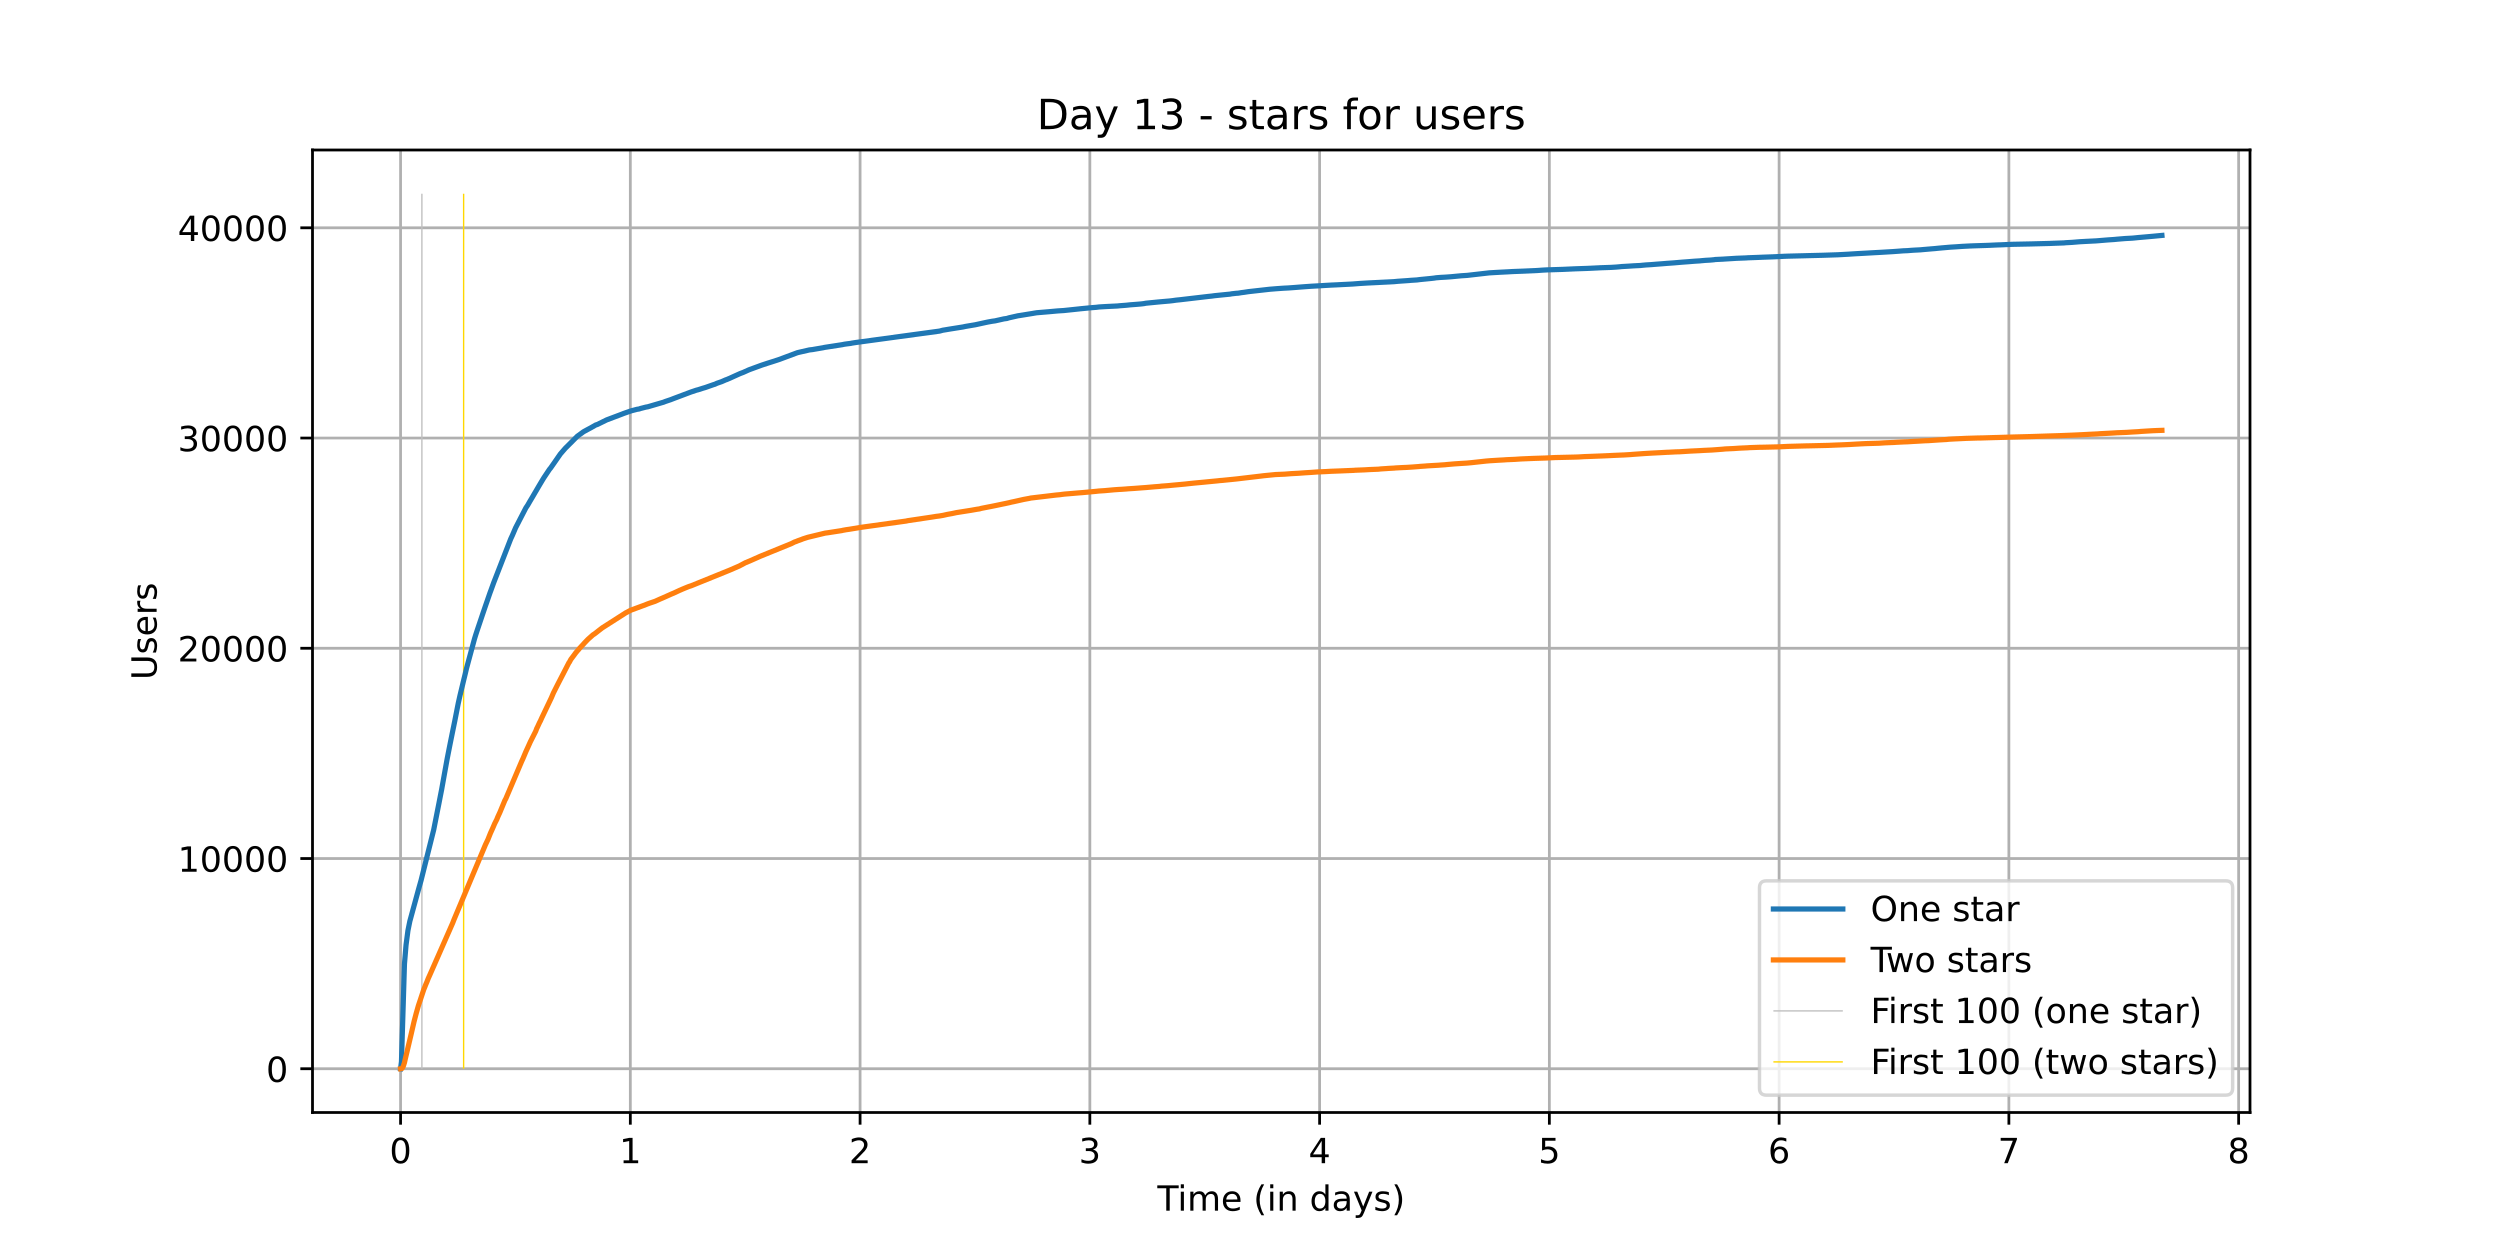 <?xml version="1.0" encoding="utf-8" standalone="no"?>
<!DOCTYPE svg PUBLIC "-//W3C//DTD SVG 1.1//EN"
  "http://www.w3.org/Graphics/SVG/1.1/DTD/svg11.dtd">
<!-- Created with matplotlib (https://matplotlib.org/) -->
<svg height="360pt" version="1.1" viewBox="0 0 720 360" width="720pt" xmlns="http://www.w3.org/2000/svg" xmlns:xlink="http://www.w3.org/1999/xlink">
 <defs>
  <style type="text/css">*{stroke-linecap:butt;stroke-linejoin:round;}</style>
 </defs>
 <g id="figure_1">
  <g id="patch_1">
   <path d="M 0 360 
L 720 360 
L 720 0 
L 0 0 
z
" style="fill:#ffffff;"/>
  </g>
  <g id="axes_1">
   <g id="patch_2">
    <path d="M 90 320.4 
L 648 320.4 
L 648 43.2 
L 90 43.2 
z
" style="fill:#ffffff;"/>
   </g>
   <g id="matplotlib.axis_1">
    <g id="xtick_1">
     <g id="line2d_1">
      <path clip-path="url(#p6e1e4e3557)" d="M 115.364 320.4 
L 115.364 43.2 
" style="fill:none;stroke:#b0b0b0;stroke-linecap:square;stroke-width:0.8;"/>
     </g>
     <g id="line2d_2">
      <defs>
       <path d="M 0 0 
L 0 3.5 
" id="mdf0fc47ede" style="stroke:#000000;stroke-width:0.8;"/>
      </defs>
      <g>
       <use style="stroke:#000000;stroke-width:0.8;" x="115.364" xlink:href="#mdf0fc47ede" y="320.4"/>
      </g>
     </g>
     <g id="text_1">
      <!-- 0 -->
      <g transform="translate(112.182 334.998)scale(0.1 -0.1)">
       <defs>
        <path d="M 31.781 66.406 
Q 24.172 66.406 20.328 58.906 
Q 16.5 51.422 16.5 36.375 
Q 16.5 21.391 20.328 13.891 
Q 24.172 6.391 31.781 6.391 
Q 39.453 6.391 43.281 13.891 
Q 47.125 21.391 47.125 36.375 
Q 47.125 51.422 43.281 58.906 
Q 39.453 66.406 31.781 66.406 
z
M 31.781 74.219 
Q 44.047 74.219 50.516 64.516 
Q 56.984 54.828 56.984 36.375 
Q 56.984 17.969 50.516 8.266 
Q 44.047 -1.422 31.781 -1.422 
Q 19.531 -1.422 13.062 8.266 
Q 6.594 17.969 6.594 36.375 
Q 6.594 54.828 13.062 64.516 
Q 19.531 74.219 31.781 74.219 
z
" id="DejaVuSans-48"/>
       </defs>
       <use xlink:href="#DejaVuSans-48"/>
      </g>
     </g>
    </g>
    <g id="xtick_2">
     <g id="line2d_3">
      <path clip-path="url(#p6e1e4e3557)" d="M 181.534 320.4 
L 181.534 43.2 
" style="fill:none;stroke:#b0b0b0;stroke-linecap:square;stroke-width:0.8;"/>
     </g>
     <g id="line2d_4">
      <g>
       <use style="stroke:#000000;stroke-width:0.8;" x="181.534" xlink:href="#mdf0fc47ede" y="320.4"/>
      </g>
     </g>
     <g id="text_2">
      <!-- 1 -->
      <g transform="translate(178.353 334.998)scale(0.1 -0.1)">
       <defs>
        <path d="M 12.406 8.297 
L 28.516 8.297 
L 28.516 63.922 
L 10.984 60.406 
L 10.984 69.391 
L 28.422 72.906 
L 38.281 72.906 
L 38.281 8.297 
L 54.391 8.297 
L 54.391 0 
L 12.406 0 
z
" id="DejaVuSans-49"/>
       </defs>
       <use xlink:href="#DejaVuSans-49"/>
      </g>
     </g>
    </g>
    <g id="xtick_3">
     <g id="line2d_5">
      <path clip-path="url(#p6e1e4e3557)" d="M 247.704 320.4 
L 247.704 43.2 
" style="fill:none;stroke:#b0b0b0;stroke-linecap:square;stroke-width:0.8;"/>
     </g>
     <g id="line2d_6">
      <g>
       <use style="stroke:#000000;stroke-width:0.8;" x="247.704" xlink:href="#mdf0fc47ede" y="320.4"/>
      </g>
     </g>
     <g id="text_3">
      <!-- 2 -->
      <g transform="translate(244.523 334.998)scale(0.1 -0.1)">
       <defs>
        <path d="M 19.188 8.297 
L 53.609 8.297 
L 53.609 0 
L 7.328 0 
L 7.328 8.297 
Q 12.938 14.109 22.625 23.891 
Q 32.328 33.688 34.812 36.531 
Q 39.547 41.844 41.422 45.531 
Q 43.312 49.219 43.312 52.781 
Q 43.312 58.594 39.234 62.25 
Q 35.156 65.922 28.609 65.922 
Q 23.969 65.922 18.812 64.312 
Q 13.672 62.703 7.812 59.422 
L 7.812 69.391 
Q 13.766 71.781 18.938 73 
Q 24.125 74.219 28.422 74.219 
Q 39.75 74.219 46.484 68.547 
Q 53.219 62.891 53.219 53.422 
Q 53.219 48.922 51.531 44.891 
Q 49.859 40.875 45.406 35.406 
Q 44.188 33.984 37.641 27.219 
Q 31.109 20.453 19.188 8.297 
z
" id="DejaVuSans-50"/>
       </defs>
       <use xlink:href="#DejaVuSans-50"/>
      </g>
     </g>
    </g>
    <g id="xtick_4">
     <g id="line2d_7">
      <path clip-path="url(#p6e1e4e3557)" d="M 313.875 320.4 
L 313.875 43.2 
" style="fill:none;stroke:#b0b0b0;stroke-linecap:square;stroke-width:0.8;"/>
     </g>
     <g id="line2d_8">
      <g>
       <use style="stroke:#000000;stroke-width:0.8;" x="313.875" xlink:href="#mdf0fc47ede" y="320.4"/>
      </g>
     </g>
     <g id="text_4">
      <!-- 3 -->
      <g transform="translate(310.693 334.998)scale(0.1 -0.1)">
       <defs>
        <path d="M 40.578 39.312 
Q 47.656 37.797 51.625 33 
Q 55.609 28.219 55.609 21.188 
Q 55.609 10.406 48.188 4.484 
Q 40.766 -1.422 27.094 -1.422 
Q 22.516 -1.422 17.656 -0.516 
Q 12.797 0.391 7.625 2.203 
L 7.625 11.719 
Q 11.719 9.328 16.594 8.109 
Q 21.484 6.891 26.812 6.891 
Q 36.078 6.891 40.938 10.547 
Q 45.797 14.203 45.797 21.188 
Q 45.797 27.641 41.281 31.266 
Q 36.766 34.906 28.719 34.906 
L 20.219 34.906 
L 20.219 43.016 
L 29.109 43.016 
Q 36.375 43.016 40.234 45.922 
Q 44.094 48.828 44.094 54.297 
Q 44.094 59.906 40.109 62.906 
Q 36.141 65.922 28.719 65.922 
Q 24.656 65.922 20.016 65.031 
Q 15.375 64.156 9.812 62.312 
L 9.812 71.094 
Q 15.438 72.656 20.344 73.438 
Q 25.25 74.219 29.594 74.219 
Q 40.828 74.219 47.359 69.109 
Q 53.906 64.016 53.906 55.328 
Q 53.906 49.266 50.438 45.094 
Q 46.969 40.922 40.578 39.312 
z
" id="DejaVuSans-51"/>
       </defs>
       <use xlink:href="#DejaVuSans-51"/>
      </g>
     </g>
    </g>
    <g id="xtick_5">
     <g id="line2d_9">
      <path clip-path="url(#p6e1e4e3557)" d="M 380.045 320.4 
L 380.045 43.2 
" style="fill:none;stroke:#b0b0b0;stroke-linecap:square;stroke-width:0.8;"/>
     </g>
     <g id="line2d_10">
      <g>
       <use style="stroke:#000000;stroke-width:0.8;" x="380.045" xlink:href="#mdf0fc47ede" y="320.4"/>
      </g>
     </g>
     <g id="text_5">
      <!-- 4 -->
      <g transform="translate(376.864 334.998)scale(0.1 -0.1)">
       <defs>
        <path d="M 37.797 64.312 
L 12.891 25.391 
L 37.797 25.391 
z
M 35.203 72.906 
L 47.609 72.906 
L 47.609 25.391 
L 58.016 25.391 
L 58.016 17.188 
L 47.609 17.188 
L 47.609 0 
L 37.797 0 
L 37.797 17.188 
L 4.891 17.188 
L 4.891 26.703 
z
" id="DejaVuSans-52"/>
       </defs>
       <use xlink:href="#DejaVuSans-52"/>
      </g>
     </g>
    </g>
    <g id="xtick_6">
     <g id="line2d_11">
      <path clip-path="url(#p6e1e4e3557)" d="M 446.215 320.4 
L 446.215 43.2 
" style="fill:none;stroke:#b0b0b0;stroke-linecap:square;stroke-width:0.8;"/>
     </g>
     <g id="line2d_12">
      <g>
       <use style="stroke:#000000;stroke-width:0.8;" x="446.215" xlink:href="#mdf0fc47ede" y="320.4"/>
      </g>
     </g>
     <g id="text_6">
      <!-- 5 -->
      <g transform="translate(443.034 334.998)scale(0.1 -0.1)">
       <defs>
        <path d="M 10.797 72.906 
L 49.516 72.906 
L 49.516 64.594 
L 19.828 64.594 
L 19.828 46.734 
Q 21.969 47.469 24.109 47.828 
Q 26.266 48.188 28.422 48.188 
Q 40.625 48.188 47.75 41.5 
Q 54.891 34.812 54.891 23.391 
Q 54.891 11.625 47.562 5.094 
Q 40.234 -1.422 26.906 -1.422 
Q 22.312 -1.422 17.547 -0.641 
Q 12.797 0.141 7.719 1.703 
L 7.719 11.625 
Q 12.109 9.234 16.797 8.062 
Q 21.484 6.891 26.703 6.891 
Q 35.156 6.891 40.078 11.328 
Q 45.016 15.766 45.016 23.391 
Q 45.016 31 40.078 35.438 
Q 35.156 39.891 26.703 39.891 
Q 22.75 39.891 18.812 39.016 
Q 14.891 38.141 10.797 36.281 
z
" id="DejaVuSans-53"/>
       </defs>
       <use xlink:href="#DejaVuSans-53"/>
      </g>
     </g>
    </g>
    <g id="xtick_7">
     <g id="line2d_13">
      <path clip-path="url(#p6e1e4e3557)" d="M 512.385 320.4 
L 512.385 43.2 
" style="fill:none;stroke:#b0b0b0;stroke-linecap:square;stroke-width:0.8;"/>
     </g>
     <g id="line2d_14">
      <g>
       <use style="stroke:#000000;stroke-width:0.8;" x="512.385" xlink:href="#mdf0fc47ede" y="320.4"/>
      </g>
     </g>
     <g id="text_7">
      <!-- 6 -->
      <g transform="translate(509.204 334.998)scale(0.1 -0.1)">
       <defs>
        <path d="M 33.016 40.375 
Q 26.375 40.375 22.484 35.828 
Q 18.609 31.297 18.609 23.391 
Q 18.609 15.531 22.484 10.953 
Q 26.375 6.391 33.016 6.391 
Q 39.656 6.391 43.531 10.953 
Q 47.406 15.531 47.406 23.391 
Q 47.406 31.297 43.531 35.828 
Q 39.656 40.375 33.016 40.375 
z
M 52.594 71.297 
L 52.594 62.312 
Q 48.875 64.062 45.094 64.984 
Q 41.312 65.922 37.594 65.922 
Q 27.828 65.922 22.672 59.328 
Q 17.531 52.734 16.797 39.406 
Q 19.672 43.656 24.016 45.922 
Q 28.375 48.188 33.594 48.188 
Q 44.578 48.188 50.953 41.516 
Q 57.328 34.859 57.328 23.391 
Q 57.328 12.156 50.688 5.359 
Q 44.047 -1.422 33.016 -1.422 
Q 20.359 -1.422 13.672 8.266 
Q 6.984 17.969 6.984 36.375 
Q 6.984 53.656 15.188 63.938 
Q 23.391 74.219 37.203 74.219 
Q 40.922 74.219 44.703 73.484 
Q 48.484 72.75 52.594 71.297 
z
" id="DejaVuSans-54"/>
       </defs>
       <use xlink:href="#DejaVuSans-54"/>
      </g>
     </g>
    </g>
    <g id="xtick_8">
     <g id="line2d_15">
      <path clip-path="url(#p6e1e4e3557)" d="M 578.556 320.4 
L 578.556 43.2 
" style="fill:none;stroke:#b0b0b0;stroke-linecap:square;stroke-width:0.8;"/>
     </g>
     <g id="line2d_16">
      <g>
       <use style="stroke:#000000;stroke-width:0.8;" x="578.556" xlink:href="#mdf0fc47ede" y="320.4"/>
      </g>
     </g>
     <g id="text_8">
      <!-- 7 -->
      <g transform="translate(575.375 334.998)scale(0.1 -0.1)">
       <defs>
        <path d="M 8.203 72.906 
L 55.078 72.906 
L 55.078 68.703 
L 28.609 0 
L 18.312 0 
L 43.219 64.594 
L 8.203 64.594 
z
" id="DejaVuSans-55"/>
       </defs>
       <use xlink:href="#DejaVuSans-55"/>
      </g>
     </g>
    </g>
    <g id="xtick_9">
     <g id="line2d_17">
      <path clip-path="url(#p6e1e4e3557)" d="M 644.726 320.4 
L 644.726 43.2 
" style="fill:none;stroke:#b0b0b0;stroke-linecap:square;stroke-width:0.8;"/>
     </g>
     <g id="line2d_18">
      <g>
       <use style="stroke:#000000;stroke-width:0.8;" x="644.726" xlink:href="#mdf0fc47ede" y="320.4"/>
      </g>
     </g>
     <g id="text_9">
      <!-- 8 -->
      <g transform="translate(641.545 334.998)scale(0.1 -0.1)">
       <defs>
        <path d="M 31.781 34.625 
Q 24.75 34.625 20.719 30.859 
Q 16.703 27.094 16.703 20.516 
Q 16.703 13.922 20.719 10.156 
Q 24.75 6.391 31.781 6.391 
Q 38.812 6.391 42.859 10.172 
Q 46.922 13.969 46.922 20.516 
Q 46.922 27.094 42.891 30.859 
Q 38.875 34.625 31.781 34.625 
z
M 21.922 38.812 
Q 15.578 40.375 12.031 44.719 
Q 8.5 49.078 8.5 55.328 
Q 8.5 64.062 14.719 69.141 
Q 20.953 74.219 31.781 74.219 
Q 42.672 74.219 48.875 69.141 
Q 55.078 64.062 55.078 55.328 
Q 55.078 49.078 51.531 44.719 
Q 48 40.375 41.703 38.812 
Q 48.828 37.156 52.797 32.312 
Q 56.781 27.484 56.781 20.516 
Q 56.781 9.906 50.312 4.234 
Q 43.844 -1.422 31.781 -1.422 
Q 19.734 -1.422 13.25 4.234 
Q 6.781 9.906 6.781 20.516 
Q 6.781 27.484 10.781 32.312 
Q 14.797 37.156 21.922 38.812 
z
M 18.312 54.391 
Q 18.312 48.734 21.844 45.562 
Q 25.391 42.391 31.781 42.391 
Q 38.141 42.391 41.719 45.562 
Q 45.312 48.734 45.312 54.391 
Q 45.312 60.062 41.719 63.234 
Q 38.141 66.406 31.781 66.406 
Q 25.391 66.406 21.844 63.234 
Q 18.312 60.062 18.312 54.391 
z
" id="DejaVuSans-56"/>
       </defs>
       <use xlink:href="#DejaVuSans-56"/>
      </g>
     </g>
    </g>
    <g id="text_10">
     <!-- Time (in days) -->
     <g transform="translate(333.327 348.677)scale(0.1 -0.1)">
      <defs>
       <path d="M -0.297 72.906 
L 61.375 72.906 
L 61.375 64.594 
L 35.5 64.594 
L 35.5 0 
L 25.594 0 
L 25.594 64.594 
L -0.297 64.594 
z
" id="DejaVuSans-84"/>
       <path d="M 9.422 54.688 
L 18.406 54.688 
L 18.406 0 
L 9.422 0 
z
M 9.422 75.984 
L 18.406 75.984 
L 18.406 64.594 
L 9.422 64.594 
z
" id="DejaVuSans-105"/>
       <path d="M 52 44.188 
Q 55.375 50.25 60.062 53.125 
Q 64.75 56 71.094 56 
Q 79.641 56 84.281 50.016 
Q 88.922 44.047 88.922 33.016 
L 88.922 0 
L 79.891 0 
L 79.891 32.719 
Q 79.891 40.578 77.094 44.375 
Q 74.312 48.188 68.609 48.188 
Q 61.625 48.188 57.562 43.547 
Q 53.516 38.922 53.516 30.906 
L 53.516 0 
L 44.484 0 
L 44.484 32.719 
Q 44.484 40.625 41.703 44.406 
Q 38.922 48.188 33.109 48.188 
Q 26.219 48.188 22.156 43.531 
Q 18.109 38.875 18.109 30.906 
L 18.109 0 
L 9.078 0 
L 9.078 54.688 
L 18.109 54.688 
L 18.109 46.188 
Q 21.188 51.219 25.484 53.609 
Q 29.781 56 35.688 56 
Q 41.656 56 45.828 52.969 
Q 50 49.953 52 44.188 
z
" id="DejaVuSans-109"/>
       <path d="M 56.203 29.594 
L 56.203 25.203 
L 14.891 25.203 
Q 15.484 15.922 20.484 11.062 
Q 25.484 6.203 34.422 6.203 
Q 39.594 6.203 44.453 7.469 
Q 49.312 8.734 54.109 11.281 
L 54.109 2.781 
Q 49.266 0.734 44.188 -0.344 
Q 39.109 -1.422 33.891 -1.422 
Q 20.797 -1.422 13.156 6.188 
Q 5.516 13.812 5.516 26.812 
Q 5.516 40.234 12.766 48.109 
Q 20.016 56 32.328 56 
Q 43.359 56 49.781 48.891 
Q 56.203 41.797 56.203 29.594 
z
M 47.219 32.234 
Q 47.125 39.594 43.094 43.984 
Q 39.062 48.391 32.422 48.391 
Q 24.906 48.391 20.391 44.141 
Q 15.875 39.891 15.188 32.172 
z
" id="DejaVuSans-101"/>
       <path id="DejaVuSans-32"/>
       <path d="M 31 75.875 
Q 24.469 64.656 21.281 53.656 
Q 18.109 42.672 18.109 31.391 
Q 18.109 20.125 21.312 9.062 
Q 24.516 -2 31 -13.188 
L 23.188 -13.188 
Q 15.875 -1.703 12.234 9.375 
Q 8.594 20.453 8.594 31.391 
Q 8.594 42.281 12.203 53.312 
Q 15.828 64.359 23.188 75.875 
z
" id="DejaVuSans-40"/>
       <path d="M 54.891 33.016 
L 54.891 0 
L 45.906 0 
L 45.906 32.719 
Q 45.906 40.484 42.875 44.328 
Q 39.844 48.188 33.797 48.188 
Q 26.516 48.188 22.312 43.547 
Q 18.109 38.922 18.109 30.906 
L 18.109 0 
L 9.078 0 
L 9.078 54.688 
L 18.109 54.688 
L 18.109 46.188 
Q 21.344 51.125 25.703 53.562 
Q 30.078 56 35.797 56 
Q 45.219 56 50.047 50.172 
Q 54.891 44.344 54.891 33.016 
z
" id="DejaVuSans-110"/>
       <path d="M 45.406 46.391 
L 45.406 75.984 
L 54.391 75.984 
L 54.391 0 
L 45.406 0 
L 45.406 8.203 
Q 42.578 3.328 38.25 0.953 
Q 33.938 -1.422 27.875 -1.422 
Q 17.969 -1.422 11.734 6.484 
Q 5.516 14.406 5.516 27.297 
Q 5.516 40.188 11.734 48.094 
Q 17.969 56 27.875 56 
Q 33.938 56 38.25 53.625 
Q 42.578 51.266 45.406 46.391 
z
M 14.797 27.297 
Q 14.797 17.391 18.875 11.75 
Q 22.953 6.109 30.078 6.109 
Q 37.203 6.109 41.297 11.75 
Q 45.406 17.391 45.406 27.297 
Q 45.406 37.203 41.297 42.844 
Q 37.203 48.484 30.078 48.484 
Q 22.953 48.484 18.875 42.844 
Q 14.797 37.203 14.797 27.297 
z
" id="DejaVuSans-100"/>
       <path d="M 34.281 27.484 
Q 23.391 27.484 19.188 25 
Q 14.984 22.516 14.984 16.5 
Q 14.984 11.719 18.141 8.906 
Q 21.297 6.109 26.703 6.109 
Q 34.188 6.109 38.703 11.406 
Q 43.219 16.703 43.219 25.484 
L 43.219 27.484 
z
M 52.203 31.203 
L 52.203 0 
L 43.219 0 
L 43.219 8.297 
Q 40.141 3.328 35.547 0.953 
Q 30.953 -1.422 24.312 -1.422 
Q 15.922 -1.422 10.953 3.297 
Q 6 8.016 6 15.922 
Q 6 25.141 12.172 29.828 
Q 18.359 34.516 30.609 34.516 
L 43.219 34.516 
L 43.219 35.406 
Q 43.219 41.609 39.141 45 
Q 35.062 48.391 27.688 48.391 
Q 23 48.391 18.547 47.266 
Q 14.109 46.141 10.016 43.891 
L 10.016 52.203 
Q 14.938 54.109 19.578 55.047 
Q 24.219 56 28.609 56 
Q 40.484 56 46.344 49.844 
Q 52.203 43.703 52.203 31.203 
z
" id="DejaVuSans-97"/>
       <path d="M 32.172 -5.078 
Q 28.375 -14.844 24.75 -17.812 
Q 21.141 -20.797 15.094 -20.797 
L 7.906 -20.797 
L 7.906 -13.281 
L 13.188 -13.281 
Q 16.891 -13.281 18.938 -11.516 
Q 21 -9.766 23.484 -3.219 
L 25.094 0.875 
L 2.984 54.688 
L 12.5 54.688 
L 29.594 11.922 
L 46.688 54.688 
L 56.203 54.688 
z
" id="DejaVuSans-121"/>
       <path d="M 44.281 53.078 
L 44.281 44.578 
Q 40.484 46.531 36.375 47.5 
Q 32.281 48.484 27.875 48.484 
Q 21.188 48.484 17.844 46.438 
Q 14.5 44.391 14.5 40.281 
Q 14.5 37.156 16.891 35.375 
Q 19.281 33.594 26.516 31.984 
L 29.594 31.297 
Q 39.156 29.25 43.188 25.516 
Q 47.219 21.781 47.219 15.094 
Q 47.219 7.469 41.188 3.016 
Q 35.156 -1.422 24.609 -1.422 
Q 20.219 -1.422 15.453 -0.562 
Q 10.688 0.297 5.422 2 
L 5.422 11.281 
Q 10.406 8.688 15.234 7.391 
Q 20.062 6.109 24.812 6.109 
Q 31.156 6.109 34.562 8.281 
Q 37.984 10.453 37.984 14.406 
Q 37.984 18.062 35.516 20.016 
Q 33.062 21.969 24.703 23.781 
L 21.578 24.516 
Q 13.234 26.266 9.516 29.906 
Q 5.812 33.547 5.812 39.891 
Q 5.812 47.609 11.281 51.797 
Q 16.75 56 26.812 56 
Q 31.781 56 36.172 55.266 
Q 40.578 54.547 44.281 53.078 
z
" id="DejaVuSans-115"/>
       <path d="M 8.016 75.875 
L 15.828 75.875 
Q 23.141 64.359 26.781 53.312 
Q 30.422 42.281 30.422 31.391 
Q 30.422 20.453 26.781 9.375 
Q 23.141 -1.703 15.828 -13.188 
L 8.016 -13.188 
Q 14.5 -2 17.703 9.062 
Q 20.906 20.125 20.906 31.391 
Q 20.906 42.672 17.703 53.656 
Q 14.5 64.656 8.016 75.875 
z
" id="DejaVuSans-41"/>
      </defs>
      <use xlink:href="#DejaVuSans-84"/>
      <use x="57.959" xlink:href="#DejaVuSans-105"/>
      <use x="85.742" xlink:href="#DejaVuSans-109"/>
      <use x="183.154" xlink:href="#DejaVuSans-101"/>
      <use x="244.678" xlink:href="#DejaVuSans-32"/>
      <use x="276.465" xlink:href="#DejaVuSans-40"/>
      <use x="315.479" xlink:href="#DejaVuSans-105"/>
      <use x="343.262" xlink:href="#DejaVuSans-110"/>
      <use x="406.641" xlink:href="#DejaVuSans-32"/>
      <use x="438.428" xlink:href="#DejaVuSans-100"/>
      <use x="501.904" xlink:href="#DejaVuSans-97"/>
      <use x="563.184" xlink:href="#DejaVuSans-121"/>
      <use x="622.363" xlink:href="#DejaVuSans-115"/>
      <use x="674.463" xlink:href="#DejaVuSans-41"/>
     </g>
    </g>
   </g>
   <g id="matplotlib.axis_2">
    <g id="ytick_1">
     <g id="line2d_19">
      <path clip-path="url(#p6e1e4e3557)" d="M 90 307.8 
L 648 307.8 
" style="fill:none;stroke:#b0b0b0;stroke-linecap:square;stroke-width:0.8;"/>
     </g>
     <g id="line2d_20">
      <defs>
       <path d="M 0 0 
L -3.5 0 
" id="me238dd17be" style="stroke:#000000;stroke-width:0.8;"/>
      </defs>
      <g>
       <use style="stroke:#000000;stroke-width:0.8;" x="90" xlink:href="#me238dd17be" y="307.8"/>
      </g>
     </g>
     <g id="text_11">
      <!-- 0 -->
      <g transform="translate(76.638 311.599)scale(0.1 -0.1)">
       <use xlink:href="#DejaVuSans-48"/>
      </g>
     </g>
    </g>
    <g id="ytick_2">
     <g id="line2d_21">
      <path clip-path="url(#p6e1e4e3557)" d="M 90 247.251 
L 648 247.251 
" style="fill:none;stroke:#b0b0b0;stroke-linecap:square;stroke-width:0.8;"/>
     </g>
     <g id="line2d_22">
      <g>
       <use style="stroke:#000000;stroke-width:0.8;" x="90" xlink:href="#me238dd17be" y="247.251"/>
      </g>
     </g>
     <g id="text_12">
      <!-- 10000 -->
      <g transform="translate(51.188 251.05)scale(0.1 -0.1)">
       <use xlink:href="#DejaVuSans-49"/>
       <use x="63.623" xlink:href="#DejaVuSans-48"/>
       <use x="127.246" xlink:href="#DejaVuSans-48"/>
       <use x="190.869" xlink:href="#DejaVuSans-48"/>
       <use x="254.492" xlink:href="#DejaVuSans-48"/>
      </g>
     </g>
    </g>
    <g id="ytick_3">
     <g id="line2d_23">
      <path clip-path="url(#p6e1e4e3557)" d="M 90 186.701 
L 648 186.701 
" style="fill:none;stroke:#b0b0b0;stroke-linecap:square;stroke-width:0.8;"/>
     </g>
     <g id="line2d_24">
      <g>
       <use style="stroke:#000000;stroke-width:0.8;" x="90" xlink:href="#me238dd17be" y="186.701"/>
      </g>
     </g>
     <g id="text_13">
      <!-- 20000 -->
      <g transform="translate(51.188 190.5)scale(0.1 -0.1)">
       <use xlink:href="#DejaVuSans-50"/>
       <use x="63.623" xlink:href="#DejaVuSans-48"/>
       <use x="127.246" xlink:href="#DejaVuSans-48"/>
       <use x="190.869" xlink:href="#DejaVuSans-48"/>
       <use x="254.492" xlink:href="#DejaVuSans-48"/>
      </g>
     </g>
    </g>
    <g id="ytick_4">
     <g id="line2d_25">
      <path clip-path="url(#p6e1e4e3557)" d="M 90 126.152 
L 648 126.152 
" style="fill:none;stroke:#b0b0b0;stroke-linecap:square;stroke-width:0.8;"/>
     </g>
     <g id="line2d_26">
      <g>
       <use style="stroke:#000000;stroke-width:0.8;" x="90" xlink:href="#me238dd17be" y="126.152"/>
      </g>
     </g>
     <g id="text_14">
      <!-- 30000 -->
      <g transform="translate(51.188 129.951)scale(0.1 -0.1)">
       <use xlink:href="#DejaVuSans-51"/>
       <use x="63.623" xlink:href="#DejaVuSans-48"/>
       <use x="127.246" xlink:href="#DejaVuSans-48"/>
       <use x="190.869" xlink:href="#DejaVuSans-48"/>
       <use x="254.492" xlink:href="#DejaVuSans-48"/>
      </g>
     </g>
    </g>
    <g id="ytick_5">
     <g id="line2d_27">
      <path clip-path="url(#p6e1e4e3557)" d="M 90 65.602 
L 648 65.602 
" style="fill:none;stroke:#b0b0b0;stroke-linecap:square;stroke-width:0.8;"/>
     </g>
     <g id="line2d_28">
      <g>
       <use style="stroke:#000000;stroke-width:0.8;" x="90" xlink:href="#me238dd17be" y="65.602"/>
      </g>
     </g>
     <g id="text_15">
      <!-- 40000 -->
      <g transform="translate(51.188 69.401)scale(0.1 -0.1)">
       <use xlink:href="#DejaVuSans-52"/>
       <use x="63.623" xlink:href="#DejaVuSans-48"/>
       <use x="127.246" xlink:href="#DejaVuSans-48"/>
       <use x="190.869" xlink:href="#DejaVuSans-48"/>
       <use x="254.492" xlink:href="#DejaVuSans-48"/>
      </g>
     </g>
    </g>
    <g id="text_16">
     <!-- Users -->
     <g transform="translate(45.108 195.801)rotate(-90)scale(0.1 -0.1)">
      <defs>
       <path d="M 8.688 72.906 
L 18.609 72.906 
L 18.609 28.609 
Q 18.609 16.891 22.844 11.734 
Q 27.094 6.594 36.625 6.594 
Q 46.094 6.594 50.344 11.734 
Q 54.594 16.891 54.594 28.609 
L 54.594 72.906 
L 64.5 72.906 
L 64.5 27.391 
Q 64.5 13.141 57.438 5.859 
Q 50.391 -1.422 36.625 -1.422 
Q 22.797 -1.422 15.734 5.859 
Q 8.688 13.141 8.688 27.391 
z
" id="DejaVuSans-85"/>
       <path d="M 41.109 46.297 
Q 39.594 47.172 37.812 47.578 
Q 36.031 48 33.891 48 
Q 26.266 48 22.188 43.047 
Q 18.109 38.094 18.109 28.812 
L 18.109 0 
L 9.078 0 
L 9.078 54.688 
L 18.109 54.688 
L 18.109 46.188 
Q 20.953 51.172 25.484 53.578 
Q 30.031 56 36.531 56 
Q 37.453 56 38.578 55.875 
Q 39.703 55.766 41.062 55.516 
z
" id="DejaVuSans-114"/>
      </defs>
      <use xlink:href="#DejaVuSans-85"/>
      <use x="73.193" xlink:href="#DejaVuSans-115"/>
      <use x="125.293" xlink:href="#DejaVuSans-101"/>
      <use x="186.816" xlink:href="#DejaVuSans-114"/>
      <use x="227.93" xlink:href="#DejaVuSans-115"/>
     </g>
    </g>
   </g>
   <g id="LineCollection_1">
    <path clip-path="url(#p6e1e4e3557)" d="M 121.503 307.8 
L 121.503 55.8 
" style="fill:none;stroke:#c0c0c0;stroke-width:0.4;"/>
   </g>
   <g id="LineCollection_2">
    <path clip-path="url(#p6e1e4e3557)" d="M 133.524 307.8 
L 133.524 55.8 
" style="fill:none;stroke:#ffd700;stroke-width:0.4;"/>
   </g>
   <g id="line2d_29">
    <path clip-path="url(#p6e1e4e3557)" d="M 115.364 307.8 
L 115.619 305.79 
L 116.485 277.61 
L 116.94 272.155 
L 117.487 268.001 
L 118.033 265.312 
L 120.674 255.643 
L 121.266 253.554 
L 124.909 238.973 
L 126.411 231.38 
L 126.958 228.559 
L 127.185 227.421 
L 128.096 222.347 
L 128.779 218.568 
L 128.961 217.636 
L 129.645 214.166 
L 130.145 211.696 
L 130.965 207.694 
L 131.967 202.595 
L 132.468 200.349 
L 133.562 195.79 
L 133.972 194.124 
L 134.336 192.574 
L 135.019 190.025 
L 136.658 183.976 
L 137.023 182.79 
L 137.478 181.403 
L 139.072 176.668 
L 139.71 174.797 
L 140.256 173.223 
L 141.121 170.722 
L 141.394 169.989 
L 142.168 167.852 
L 147.089 155.197 
L 147.589 154.125 
L 148.5 151.988 
L 151.459 146.26 
L 151.96 145.515 
L 152.643 144.328 
L 153.373 143.105 
L 153.6 142.712 
L 155.285 139.836 
L 156.105 138.461 
L 156.606 137.638 
L 158.245 135.179 
L 158.564 134.798 
L 159.611 133.308 
L 159.976 132.776 
L 161.387 130.741 
L 162.799 129.112 
L 163.073 128.834 
L 163.209 128.707 
L 166.26 125.649 
L 167.991 124.39 
L 168.265 124.226 
L 169.266 123.681 
L 170.177 123.197 
L 171.543 122.41 
L 172.044 122.246 
L 174.731 120.926 
L 179.102 119.279 
L 179.376 119.17 
L 179.603 119.079 
L 181.789 118.316 
L 182.608 118.105 
L 183.428 117.887 
L 184.111 117.778 
L 184.43 117.656 
L 185.25 117.445 
L 185.979 117.257 
L 186.571 117.154 
L 191.17 115.81 
L 191.535 115.652 
L 193.173 115.101 
L 194.039 114.762 
L 194.495 114.593 
L 199.003 112.897 
L 200.644 112.346 
L 200.916 112.292 
L 202.419 111.813 
L 203.102 111.614 
L 205.521 110.766 
L 205.886 110.663 
L 206.478 110.384 
L 207.844 109.912 
L 209.028 109.391 
L 209.301 109.307 
L 209.848 109.071 
L 210.212 108.925 
L 210.485 108.792 
L 211.032 108.544 
L 211.624 108.277 
L 213.127 107.599 
L 214.084 107.236 
L 215.541 106.576 
L 215.951 106.412 
L 219.321 105.177 
L 221.052 104.608 
L 222.51 104.148 
L 224.422 103.524 
L 229.615 101.587 
L 230.025 101.484 
L 233.123 100.775 
L 234.034 100.672 
L 234.536 100.581 
L 237.041 100.152 
L 237.451 100.055 
L 242.552 99.268 
L 243.19 99.134 
L 244.055 99.013 
L 244.966 98.904 
L 245.376 98.813 
L 246.378 98.656 
L 247.151 98.547 
L 270.617 95.35 
L 271.528 95.102 
L 272.211 94.993 
L 273.349 94.799 
L 277.357 94.163 
L 278.04 94.012 
L 280.909 93.527 
L 283.368 92.989 
L 283.869 92.88 
L 284.507 92.746 
L 285.782 92.516 
L 286.556 92.413 
L 289.153 91.832 
L 289.973 91.723 
L 290.566 91.535 
L 293.163 90.948 
L 293.892 90.839 
L 297.536 90.246 
L 297.9 90.179 
L 298.583 90.07 
L 300.77 89.888 
L 302.046 89.779 
L 304.642 89.543 
L 306.374 89.434 
L 310.153 89.035 
L 311.155 88.926 
L 314.388 88.611 
L 315.709 88.508 
L 316.528 88.405 
L 318.35 88.296 
L 319.671 88.229 
L 321.811 88.126 
L 322.494 88.054 
L 323.86 87.951 
L 324.452 87.902 
L 325.454 87.793 
L 327.412 87.642 
L 328.687 87.533 
L 329.461 87.436 
L 330.007 87.327 
L 333.423 86.988 
L 334.607 86.879 
L 336.977 86.673 
L 337.842 86.57 
L 338.754 86.437 
L 339.846 86.328 
L 340.621 86.237 
L 347.953 85.378 
L 348.956 85.275 
L 349.822 85.153 
L 353.102 84.82 
L 354.241 84.711 
L 354.742 84.615 
L 355.609 84.518 
L 356.018 84.469 
L 356.565 84.439 
L 357.203 84.336 
L 357.522 84.282 
L 358.387 84.173 
L 358.843 84.1 
L 359.572 83.991 
L 364.673 83.416 
L 365.63 83.307 
L 367.725 83.137 
L 369.183 83.034 
L 369.729 82.998 
L 371.051 82.931 
L 372.554 82.822 
L 374.604 82.659 
L 376.061 82.55 
L 377.792 82.429 
L 379.795 82.32 
L 381.343 82.223 
L 383.12 82.12 
L 383.621 82.096 
L 384.85 82.041 
L 386.947 81.932 
L 387.449 81.908 
L 389.545 81.799 
L 391.55 81.642 
L 393.326 81.533 
L 393.872 81.502 
L 395.193 81.436 
L 397.287 81.333 
L 397.835 81.303 
L 400.066 81.194 
L 401.432 81.121 
L 402.57 81.012 
L 404.301 80.891 
L 405.759 80.788 
L 406.351 80.733 
L 408.081 80.624 
L 408.901 80.515 
L 412.271 80.182 
L 413.091 80.085 
L 413.592 80.001 
L 414.957 79.892 
L 416.324 79.819 
L 417.826 79.71 
L 420.88 79.419 
L 422.565 79.31 
L 428.899 78.584 
L 430.723 78.475 
L 432.134 78.396 
L 434.275 78.287 
L 435.731 78.202 
L 438.646 78.093 
L 439.875 78.039 
L 442.197 77.936 
L 442.744 77.906 
L 444.247 77.797 
L 445.613 77.724 
L 449.028 77.615 
L 450.121 77.579 
L 452.534 77.47 
L 453.763 77.415 
L 456.997 77.306 
L 458.227 77.252 
L 460.412 77.143 
L 460.959 77.113 
L 463.965 77.01 
L 465.468 76.919 
L 466.697 76.81 
L 466.971 76.773 
L 468.883 76.664 
L 470.523 76.555 
L 472.48 76.459 
L 472.89 76.41 
L 474.074 76.301 
L 475.577 76.21 
L 476.898 76.101 
L 478.81 75.956 
L 480.085 75.847 
L 480.632 75.811 
L 482.135 75.702 
L 484.459 75.502 
L 485.963 75.393 
L 488.013 75.229 
L 489.561 75.133 
L 489.926 75.09 
L 491.157 74.981 
L 492.569 74.902 
L 493.662 74.8 
L 493.981 74.739 
L 496.306 74.63 
L 496.67 74.6 
L 498.493 74.491 
L 500.087 74.388 
L 502.82 74.285 
L 503.366 74.242 
L 506.327 74.133 
L 507.556 74.079 
L 510.607 73.97 
L 511.837 73.915 
L 513.977 73.807 
L 515.071 73.77 
L 519.443 73.661 
L 520.491 73.631 
L 524.862 73.522 
L 525.955 73.486 
L 529.234 73.377 
L 530.6 73.304 
L 532.467 73.201 
L 533.059 73.159 
L 534.835 73.05 
L 536.201 72.977 
L 538.114 72.868 
L 539.571 72.783 
L 541.62 72.674 
L 543.123 72.583 
L 544.991 72.474 
L 546.767 72.347 
L 548.134 72.238 
L 549.318 72.19 
L 550.684 72.081 
L 551.185 72.051 
L 553.098 71.948 
L 553.735 71.887 
L 556.057 71.687 
L 557.378 71.578 
L 558.107 71.5 
L 559.291 71.391 
L 561.659 71.185 
L 563.435 71.076 
L 565.165 70.955 
L 567.26 70.846 
L 568.444 70.797 
L 571.86 70.688 
L 572.998 70.646 
L 575.32 70.537 
L 576.368 70.507 
L 578.645 70.398 
L 579.737 70.361 
L 585.02 70.252 
L 586.067 70.222 
L 590.257 70.113 
L 591.441 70.065 
L 594.446 69.956 
L 594.856 69.907 
L 596.815 69.798 
L 599 69.616 
L 601.004 69.507 
L 601.505 69.483 
L 603.691 69.374 
L 605.831 69.199 
L 607.151 69.09 
L 608.791 68.981 
L 609.929 68.872 
L 612.07 68.696 
L 614.119 68.587 
L 614.802 68.521 
L 615.805 68.418 
L 616.397 68.369 
L 617.626 68.26 
L 620.085 68.042 
L 621.225 67.933 
L 622.636 67.8 
L 622.636 67.8 
" style="fill:none;stroke:#1f77b4;stroke-linecap:square;stroke-width:1.5;"/>
   </g>
   <g id="line2d_30">
    <path clip-path="url(#p6e1e4e3557)" d="M 115.364 307.8 
L 115.756 307.727 
L 116.12 307.164 
L 116.485 306.038 
L 116.712 305.009 
L 117.168 303.107 
L 118.397 297.888 
L 119.263 294.152 
L 119.855 291.888 
L 120.492 289.647 
L 121.039 288.012 
L 122.04 284.985 
L 122.268 284.44 
L 122.632 283.52 
L 122.951 282.781 
L 123.315 281.842 
L 123.725 280.934 
L 130.373 265.821 
L 130.738 264.876 
L 139.8 243.291 
L 140.529 241.759 
L 141.257 239.936 
L 141.849 238.634 
L 142.487 237.151 
L 143.079 235.994 
L 143.352 235.304 
L 143.991 233.911 
L 145.404 230.503 
L 145.677 230.012 
L 150.23 219.295 
L 150.64 218.405 
L 151.459 216.455 
L 152.143 214.972 
L 152.735 213.652 
L 154.283 210.594 
L 154.602 209.746 
L 154.784 209.401 
L 155.376 208.117 
L 155.649 207.603 
L 156.014 206.779 
L 158.792 200.96 
L 159.384 199.562 
L 159.885 198.569 
L 160.614 197.122 
L 163.847 190.855 
L 163.983 190.703 
L 164.393 189.922 
L 165.35 188.651 
L 165.76 188.082 
L 166.26 187.476 
L 166.671 187.028 
L 166.944 186.671 
L 167.9 185.654 
L 168.31 185.193 
L 168.766 184.715 
L 169.22 184.237 
L 169.403 184.061 
L 170.769 182.844 
L 171.225 182.553 
L 171.771 182.136 
L 172.318 181.7 
L 173.456 180.822 
L 173.683 180.676 
L 180.24 176.48 
L 180.514 176.353 
L 181.607 175.76 
L 185.159 174.446 
L 185.66 174.27 
L 186.389 173.967 
L 187.117 173.701 
L 188.666 173.18 
L 190.123 172.52 
L 190.851 172.212 
L 193.538 171.013 
L 193.994 170.831 
L 195.725 170.026 
L 196.18 169.838 
L 196.362 169.747 
L 197.455 169.293 
L 198.229 168.978 
L 198.502 168.881 
L 199.048 168.706 
L 209.574 164.437 
L 210.075 164.237 
L 212.899 163.014 
L 214.721 162.045 
L 215.04 161.936 
L 215.45 161.749 
L 215.86 161.585 
L 218.5 160.416 
L 218.911 160.229 
L 227.976 156.535 
L 228.841 156.093 
L 229.297 155.942 
L 229.798 155.73 
L 230.937 155.324 
L 231.21 155.203 
L 232.667 154.737 
L 237.633 153.538 
L 238.453 153.429 
L 242.416 152.811 
L 242.78 152.721 
L 243.372 152.618 
L 243.645 152.563 
L 244.556 152.436 
L 247.789 151.903 
L 248.747 151.764 
L 261.1 150.044 
L 261.327 149.972 
L 268.477 148.906 
L 269.615 148.718 
L 270.481 148.615 
L 271.665 148.41 
L 272.848 148.143 
L 274.169 147.907 
L 275.444 147.634 
L 275.899 147.562 
L 279.725 146.956 
L 280.272 146.859 
L 281.41 146.66 
L 282.093 146.563 
L 282.594 146.417 
L 283.095 146.315 
L 284.689 146 
L 285.281 145.891 
L 286.83 145.576 
L 288.88 145.146 
L 289.427 145.037 
L 290.657 144.771 
L 291.34 144.601 
L 291.887 144.492 
L 294.802 143.838 
L 296.534 143.517 
L 296.807 143.444 
L 304.141 142.573 
L 305.326 142.464 
L 305.736 142.403 
L 306.601 142.294 
L 308.742 142.118 
L 309.926 142.016 
L 310.518 141.967 
L 311.884 141.858 
L 314.616 141.604 
L 315.755 141.495 
L 316.438 141.416 
L 318.122 141.307 
L 320.901 141.053 
L 322.357 140.95 
L 322.858 140.932 
L 324.316 140.829 
L 324.908 140.774 
L 326.638 140.665 
L 328.596 140.514 
L 330.099 140.405 
L 332.558 140.187 
L 334.015 140.078 
L 334.471 140.011 
L 335.973 139.902 
L 336.566 139.854 
L 337.659 139.745 
L 340.257 139.509 
L 341.395 139.4 
L 342.123 139.315 
L 343.171 139.206 
L 343.854 139.133 
L 346.587 138.879 
L 347.68 138.77 
L 350.505 138.498 
L 351.415 138.395 
L 351.962 138.358 
L 355.107 138.043 
L 356.155 137.934 
L 363.125 137.111 
L 363.99 137.002 
L 367.361 136.669 
L 369.958 136.56 
L 371.916 136.409 
L 373.966 136.3 
L 375.788 136.166 
L 377.563 136.057 
L 379.385 135.924 
L 381.844 135.815 
L 383.302 135.73 
L 386.172 135.621 
L 387.403 135.567 
L 389.91 135.464 
L 390.274 135.428 
L 392.962 135.319 
L 394.419 135.234 
L 396.969 135.131 
L 397.652 135.052 
L 399.246 134.949 
L 399.793 134.907 
L 401.569 134.81 
L 401.933 134.768 
L 403.983 134.659 
L 405.167 134.61 
L 406.852 134.501 
L 407.216 134.471 
L 408.673 134.362 
L 408.947 134.326 
L 410.541 134.217 
L 410.905 134.18 
L 412.408 134.09 
L 414.229 133.987 
L 414.821 133.938 
L 416.278 133.841 
L 416.506 133.805 
L 418.874 133.599 
L 420.424 133.496 
L 420.971 133.46 
L 422.473 133.369 
L 423.659 133.26 
L 428.034 132.782 
L 429.264 132.679 
L 429.81 132.649 
L 431.36 132.552 
L 433.227 132.449 
L 433.819 132.4 
L 436.323 132.291 
L 438.008 132.176 
L 440.559 132.067 
L 441.743 132.019 
L 445.158 131.91 
L 445.704 131.88 
L 447.98 131.771 
L 448.937 131.752 
L 453.445 131.643 
L 454.493 131.613 
L 456.314 131.504 
L 457.407 131.468 
L 460.184 131.359 
L 461.323 131.316 
L 463.645 131.213 
L 464.148 131.183 
L 466.606 131.074 
L 467.79 131.026 
L 469.566 130.917 
L 470.203 130.862 
L 471.707 130.753 
L 473.482 130.626 
L 475.213 130.523 
L 475.714 130.493 
L 477.717 130.39 
L 478.218 130.366 
L 480.131 130.257 
L 480.587 130.245 
L 482.682 130.136 
L 483.683 130.111 
L 485.416 130.002 
L 486.965 129.906 
L 489.243 129.797 
L 490.701 129.712 
L 493.025 129.603 
L 494.847 129.47 
L 496.169 129.367 
L 496.852 129.294 
L 499.267 129.185 
L 500.952 129.07 
L 503.321 128.961 
L 503.868 128.919 
L 506.964 128.81 
L 507.829 128.804 
L 512.247 128.695 
L 512.748 128.67 
L 514.979 128.561 
L 516.028 128.531 
L 519.944 128.422 
L 520.9 128.404 
L 525.499 128.295 
L 526.501 128.271 
L 529.097 128.162 
L 530.19 128.125 
L 532.649 128.016 
L 534.152 127.926 
L 536.155 127.817 
L 537.431 127.756 
L 541.165 127.647 
L 542.851 127.532 
L 545.492 127.423 
L 546.084 127.381 
L 548.271 127.272 
L 549.363 127.235 
L 551.094 127.126 
L 552.46 127.054 
L 554.236 126.945 
L 555.374 126.902 
L 557.014 126.793 
L 558.653 126.684 
L 560.566 126.575 
L 561.295 126.497 
L 562.706 126.418 
L 564.983 126.309 
L 566.258 126.248 
L 569.81 126.139 
L 570.676 126.133 
L 574.273 126.024 
L 575.275 126 
L 578.827 125.891 
L 579.874 125.861 
L 584.018 125.752 
L 585.02 125.728 
L 588.344 125.619 
L 589.437 125.582 
L 592.989 125.473 
L 594.127 125.431 
L 596.861 125.322 
L 598.09 125.268 
L 600.321 125.159 
L 601.733 125.08 
L 604.055 124.971 
L 604.693 124.916 
L 606.059 124.844 
L 608.108 124.735 
L 609.656 124.638 
L 612.388 124.529 
L 613.983 124.426 
L 615.896 124.317 
L 616.533 124.256 
L 618.082 124.159 
L 619.858 124.05 
L 621.089 123.996 
L 622.636 123.941 
L 622.636 123.941 
" style="fill:none;stroke:#ff7f0e;stroke-linecap:square;stroke-width:1.5;"/>
   </g>
   <g id="patch_3">
    <path d="M 90 320.4 
L 90 43.2 
" style="fill:none;stroke:#000000;stroke-linecap:square;stroke-linejoin:miter;stroke-width:0.8;"/>
   </g>
   <g id="patch_4">
    <path d="M 648 320.4 
L 648 43.2 
" style="fill:none;stroke:#000000;stroke-linecap:square;stroke-linejoin:miter;stroke-width:0.8;"/>
   </g>
   <g id="patch_5">
    <path d="M 90 320.4 
L 648 320.4 
" style="fill:none;stroke:#000000;stroke-linecap:square;stroke-linejoin:miter;stroke-width:0.8;"/>
   </g>
   <g id="patch_6">
    <path d="M 90 43.2 
L 648 43.2 
" style="fill:none;stroke:#000000;stroke-linecap:square;stroke-linejoin:miter;stroke-width:0.8;"/>
   </g>
   <g id="text_17">
    <!-- Day 13 - stars for users -->
    <g transform="translate(298.609 37.2)scale(0.12 -0.12)">
     <defs>
      <path d="M 19.672 64.797 
L 19.672 8.109 
L 31.594 8.109 
Q 46.688 8.109 53.688 14.938 
Q 60.688 21.781 60.688 36.531 
Q 60.688 51.172 53.688 57.984 
Q 46.688 64.797 31.594 64.797 
z
M 9.812 72.906 
L 30.078 72.906 
Q 51.266 72.906 61.172 64.094 
Q 71.094 55.281 71.094 36.531 
Q 71.094 17.672 61.125 8.828 
Q 51.172 0 30.078 0 
L 9.812 0 
z
" id="DejaVuSans-68"/>
      <path d="M 4.891 31.391 
L 31.203 31.391 
L 31.203 23.391 
L 4.891 23.391 
z
" id="DejaVuSans-45"/>
      <path d="M 18.312 70.219 
L 18.312 54.688 
L 36.812 54.688 
L 36.812 47.703 
L 18.312 47.703 
L 18.312 18.016 
Q 18.312 11.328 20.141 9.422 
Q 21.969 7.516 27.594 7.516 
L 36.812 7.516 
L 36.812 0 
L 27.594 0 
Q 17.188 0 13.234 3.875 
Q 9.281 7.766 9.281 18.016 
L 9.281 47.703 
L 2.688 47.703 
L 2.688 54.688 
L 9.281 54.688 
L 9.281 70.219 
z
" id="DejaVuSans-116"/>
      <path d="M 37.109 75.984 
L 37.109 68.5 
L 28.516 68.5 
Q 23.688 68.5 21.797 66.547 
Q 19.922 64.594 19.922 59.516 
L 19.922 54.688 
L 34.719 54.688 
L 34.719 47.703 
L 19.922 47.703 
L 19.922 0 
L 10.891 0 
L 10.891 47.703 
L 2.297 47.703 
L 2.297 54.688 
L 10.891 54.688 
L 10.891 58.5 
Q 10.891 67.625 15.141 71.797 
Q 19.391 75.984 28.609 75.984 
z
" id="DejaVuSans-102"/>
      <path d="M 30.609 48.391 
Q 23.391 48.391 19.188 42.75 
Q 14.984 37.109 14.984 27.297 
Q 14.984 17.484 19.156 11.844 
Q 23.344 6.203 30.609 6.203 
Q 37.797 6.203 41.984 11.859 
Q 46.188 17.531 46.188 27.297 
Q 46.188 37.016 41.984 42.703 
Q 37.797 48.391 30.609 48.391 
z
M 30.609 56 
Q 42.328 56 49.016 48.375 
Q 55.719 40.766 55.719 27.297 
Q 55.719 13.875 49.016 6.219 
Q 42.328 -1.422 30.609 -1.422 
Q 18.844 -1.422 12.172 6.219 
Q 5.516 13.875 5.516 27.297 
Q 5.516 40.766 12.172 48.375 
Q 18.844 56 30.609 56 
z
" id="DejaVuSans-111"/>
      <path d="M 8.5 21.578 
L 8.5 54.688 
L 17.484 54.688 
L 17.484 21.922 
Q 17.484 14.156 20.5 10.266 
Q 23.531 6.391 29.594 6.391 
Q 36.859 6.391 41.078 11.031 
Q 45.312 15.672 45.312 23.688 
L 45.312 54.688 
L 54.297 54.688 
L 54.297 0 
L 45.312 0 
L 45.312 8.406 
Q 42.047 3.422 37.719 1 
Q 33.406 -1.422 27.688 -1.422 
Q 18.266 -1.422 13.375 4.438 
Q 8.5 10.297 8.5 21.578 
z
M 31.109 56 
z
" id="DejaVuSans-117"/>
     </defs>
     <use xlink:href="#DejaVuSans-68"/>
     <use x="77.002" xlink:href="#DejaVuSans-97"/>
     <use x="138.281" xlink:href="#DejaVuSans-121"/>
     <use x="197.461" xlink:href="#DejaVuSans-32"/>
     <use x="229.248" xlink:href="#DejaVuSans-49"/>
     <use x="292.871" xlink:href="#DejaVuSans-51"/>
     <use x="356.494" xlink:href="#DejaVuSans-32"/>
     <use x="388.281" xlink:href="#DejaVuSans-45"/>
     <use x="424.365" xlink:href="#DejaVuSans-32"/>
     <use x="456.152" xlink:href="#DejaVuSans-115"/>
     <use x="508.252" xlink:href="#DejaVuSans-116"/>
     <use x="547.461" xlink:href="#DejaVuSans-97"/>
     <use x="608.74" xlink:href="#DejaVuSans-114"/>
     <use x="649.854" xlink:href="#DejaVuSans-115"/>
     <use x="701.953" xlink:href="#DejaVuSans-32"/>
     <use x="733.74" xlink:href="#DejaVuSans-102"/>
     <use x="768.945" xlink:href="#DejaVuSans-111"/>
     <use x="830.127" xlink:href="#DejaVuSans-114"/>
     <use x="871.24" xlink:href="#DejaVuSans-32"/>
     <use x="903.027" xlink:href="#DejaVuSans-117"/>
     <use x="966.406" xlink:href="#DejaVuSans-115"/>
     <use x="1018.506" xlink:href="#DejaVuSans-101"/>
     <use x="1080.029" xlink:href="#DejaVuSans-114"/>
     <use x="1121.143" xlink:href="#DejaVuSans-115"/>
    </g>
   </g>
   <g id="legend_1">
    <g id="patch_7">
     <path d="M 508.734 315.4 
L 641 315.4 
Q 643 315.4 643 313.4 
L 643 255.688 
Q 643 253.688 641 253.688 
L 508.734 253.688 
Q 506.734 253.688 506.734 255.688 
L 506.734 313.4 
Q 506.734 315.4 508.734 315.4 
z
" style="fill:#ffffff;opacity:0.8;stroke:#cccccc;stroke-linejoin:miter;"/>
    </g>
    <g id="line2d_31">
     <path d="M 510.734 261.786 
L 530.734 261.786 
" style="fill:none;stroke:#1f77b4;stroke-linecap:square;stroke-width:1.5;"/>
    </g>
    <g id="line2d_32"/>
    <g id="text_18">
     <!-- One star -->
     <g transform="translate(538.734 265.286)scale(0.1 -0.1)">
      <defs>
       <path d="M 39.406 66.219 
Q 28.656 66.219 22.328 58.203 
Q 16.016 50.203 16.016 36.375 
Q 16.016 22.609 22.328 14.594 
Q 28.656 6.594 39.406 6.594 
Q 50.141 6.594 56.422 14.594 
Q 62.703 22.609 62.703 36.375 
Q 62.703 50.203 56.422 58.203 
Q 50.141 66.219 39.406 66.219 
z
M 39.406 74.219 
Q 54.734 74.219 63.906 63.938 
Q 73.094 53.656 73.094 36.375 
Q 73.094 19.141 63.906 8.859 
Q 54.734 -1.422 39.406 -1.422 
Q 24.031 -1.422 14.812 8.828 
Q 5.609 19.094 5.609 36.375 
Q 5.609 53.656 14.812 63.938 
Q 24.031 74.219 39.406 74.219 
z
" id="DejaVuSans-79"/>
      </defs>
      <use xlink:href="#DejaVuSans-79"/>
      <use x="78.711" xlink:href="#DejaVuSans-110"/>
      <use x="142.09" xlink:href="#DejaVuSans-101"/>
      <use x="203.613" xlink:href="#DejaVuSans-32"/>
      <use x="235.4" xlink:href="#DejaVuSans-115"/>
      <use x="287.5" xlink:href="#DejaVuSans-116"/>
      <use x="326.709" xlink:href="#DejaVuSans-97"/>
      <use x="387.988" xlink:href="#DejaVuSans-114"/>
     </g>
    </g>
    <g id="line2d_33">
     <path d="M 510.734 276.464 
L 530.734 276.464 
" style="fill:none;stroke:#ff7f0e;stroke-linecap:square;stroke-width:1.5;"/>
    </g>
    <g id="line2d_34"/>
    <g id="text_19">
     <!-- Two stars -->
     <g transform="translate(538.734 279.964)scale(0.1 -0.1)">
      <defs>
       <path d="M 4.203 54.688 
L 13.188 54.688 
L 24.422 12.016 
L 35.594 54.688 
L 46.188 54.688 
L 57.422 12.016 
L 68.609 54.688 
L 77.594 54.688 
L 63.281 0 
L 52.688 0 
L 40.922 44.828 
L 29.109 0 
L 18.5 0 
z
" id="DejaVuSans-119"/>
      </defs>
      <use xlink:href="#DejaVuSans-84"/>
      <use x="44.584" xlink:href="#DejaVuSans-119"/>
      <use x="126.371" xlink:href="#DejaVuSans-111"/>
      <use x="187.553" xlink:href="#DejaVuSans-32"/>
      <use x="219.34" xlink:href="#DejaVuSans-115"/>
      <use x="271.439" xlink:href="#DejaVuSans-116"/>
      <use x="310.648" xlink:href="#DejaVuSans-97"/>
      <use x="371.928" xlink:href="#DejaVuSans-114"/>
      <use x="413.041" xlink:href="#DejaVuSans-115"/>
     </g>
    </g>
    <g id="line2d_35">
     <path d="M 510.734 291.142 
L 530.734 291.142 
" style="fill:none;stroke:#c0c0c0;stroke-width:0.4;"/>
    </g>
    <g id="text_20">
     <!-- First 100 (one star) -->
     <g transform="translate(538.734 294.642)scale(0.1 -0.1)">
      <defs>
       <path d="M 9.812 72.906 
L 51.703 72.906 
L 51.703 64.594 
L 19.672 64.594 
L 19.672 43.109 
L 48.578 43.109 
L 48.578 34.812 
L 19.672 34.812 
L 19.672 0 
L 9.812 0 
z
" id="DejaVuSans-70"/>
      </defs>
      <use xlink:href="#DejaVuSans-70"/>
      <use x="50.27" xlink:href="#DejaVuSans-105"/>
      <use x="78.053" xlink:href="#DejaVuSans-114"/>
      <use x="119.166" xlink:href="#DejaVuSans-115"/>
      <use x="171.266" xlink:href="#DejaVuSans-116"/>
      <use x="210.475" xlink:href="#DejaVuSans-32"/>
      <use x="242.262" xlink:href="#DejaVuSans-49"/>
      <use x="305.885" xlink:href="#DejaVuSans-48"/>
      <use x="369.508" xlink:href="#DejaVuSans-48"/>
      <use x="433.131" xlink:href="#DejaVuSans-32"/>
      <use x="464.918" xlink:href="#DejaVuSans-40"/>
      <use x="503.932" xlink:href="#DejaVuSans-111"/>
      <use x="565.113" xlink:href="#DejaVuSans-110"/>
      <use x="628.492" xlink:href="#DejaVuSans-101"/>
      <use x="690.016" xlink:href="#DejaVuSans-32"/>
      <use x="721.803" xlink:href="#DejaVuSans-115"/>
      <use x="773.902" xlink:href="#DejaVuSans-116"/>
      <use x="813.111" xlink:href="#DejaVuSans-97"/>
      <use x="874.391" xlink:href="#DejaVuSans-114"/>
      <use x="915.504" xlink:href="#DejaVuSans-41"/>
     </g>
    </g>
    <g id="line2d_36">
     <path d="M 510.734 305.82 
L 530.734 305.82 
" style="fill:none;stroke:#ffd700;stroke-width:0.4;"/>
    </g>
    <g id="text_21">
     <!-- First 100 (two stars) -->
     <g transform="translate(538.734 309.32)scale(0.1 -0.1)">
      <use xlink:href="#DejaVuSans-70"/>
      <use x="50.27" xlink:href="#DejaVuSans-105"/>
      <use x="78.053" xlink:href="#DejaVuSans-114"/>
      <use x="119.166" xlink:href="#DejaVuSans-115"/>
      <use x="171.266" xlink:href="#DejaVuSans-116"/>
      <use x="210.475" xlink:href="#DejaVuSans-32"/>
      <use x="242.262" xlink:href="#DejaVuSans-49"/>
      <use x="305.885" xlink:href="#DejaVuSans-48"/>
      <use x="369.508" xlink:href="#DejaVuSans-48"/>
      <use x="433.131" xlink:href="#DejaVuSans-32"/>
      <use x="464.918" xlink:href="#DejaVuSans-40"/>
      <use x="503.932" xlink:href="#DejaVuSans-116"/>
      <use x="543.141" xlink:href="#DejaVuSans-119"/>
      <use x="624.928" xlink:href="#DejaVuSans-111"/>
      <use x="686.109" xlink:href="#DejaVuSans-32"/>
      <use x="717.896" xlink:href="#DejaVuSans-115"/>
      <use x="769.996" xlink:href="#DejaVuSans-116"/>
      <use x="809.205" xlink:href="#DejaVuSans-97"/>
      <use x="870.484" xlink:href="#DejaVuSans-114"/>
      <use x="911.598" xlink:href="#DejaVuSans-115"/>
      <use x="963.697" xlink:href="#DejaVuSans-41"/>
     </g>
    </g>
   </g>
  </g>
 </g>
 <defs>
  <clipPath id="p6e1e4e3557">
   <rect height="277.2" width="558" x="90" y="43.2"/>
  </clipPath>
 </defs>
</svg>
